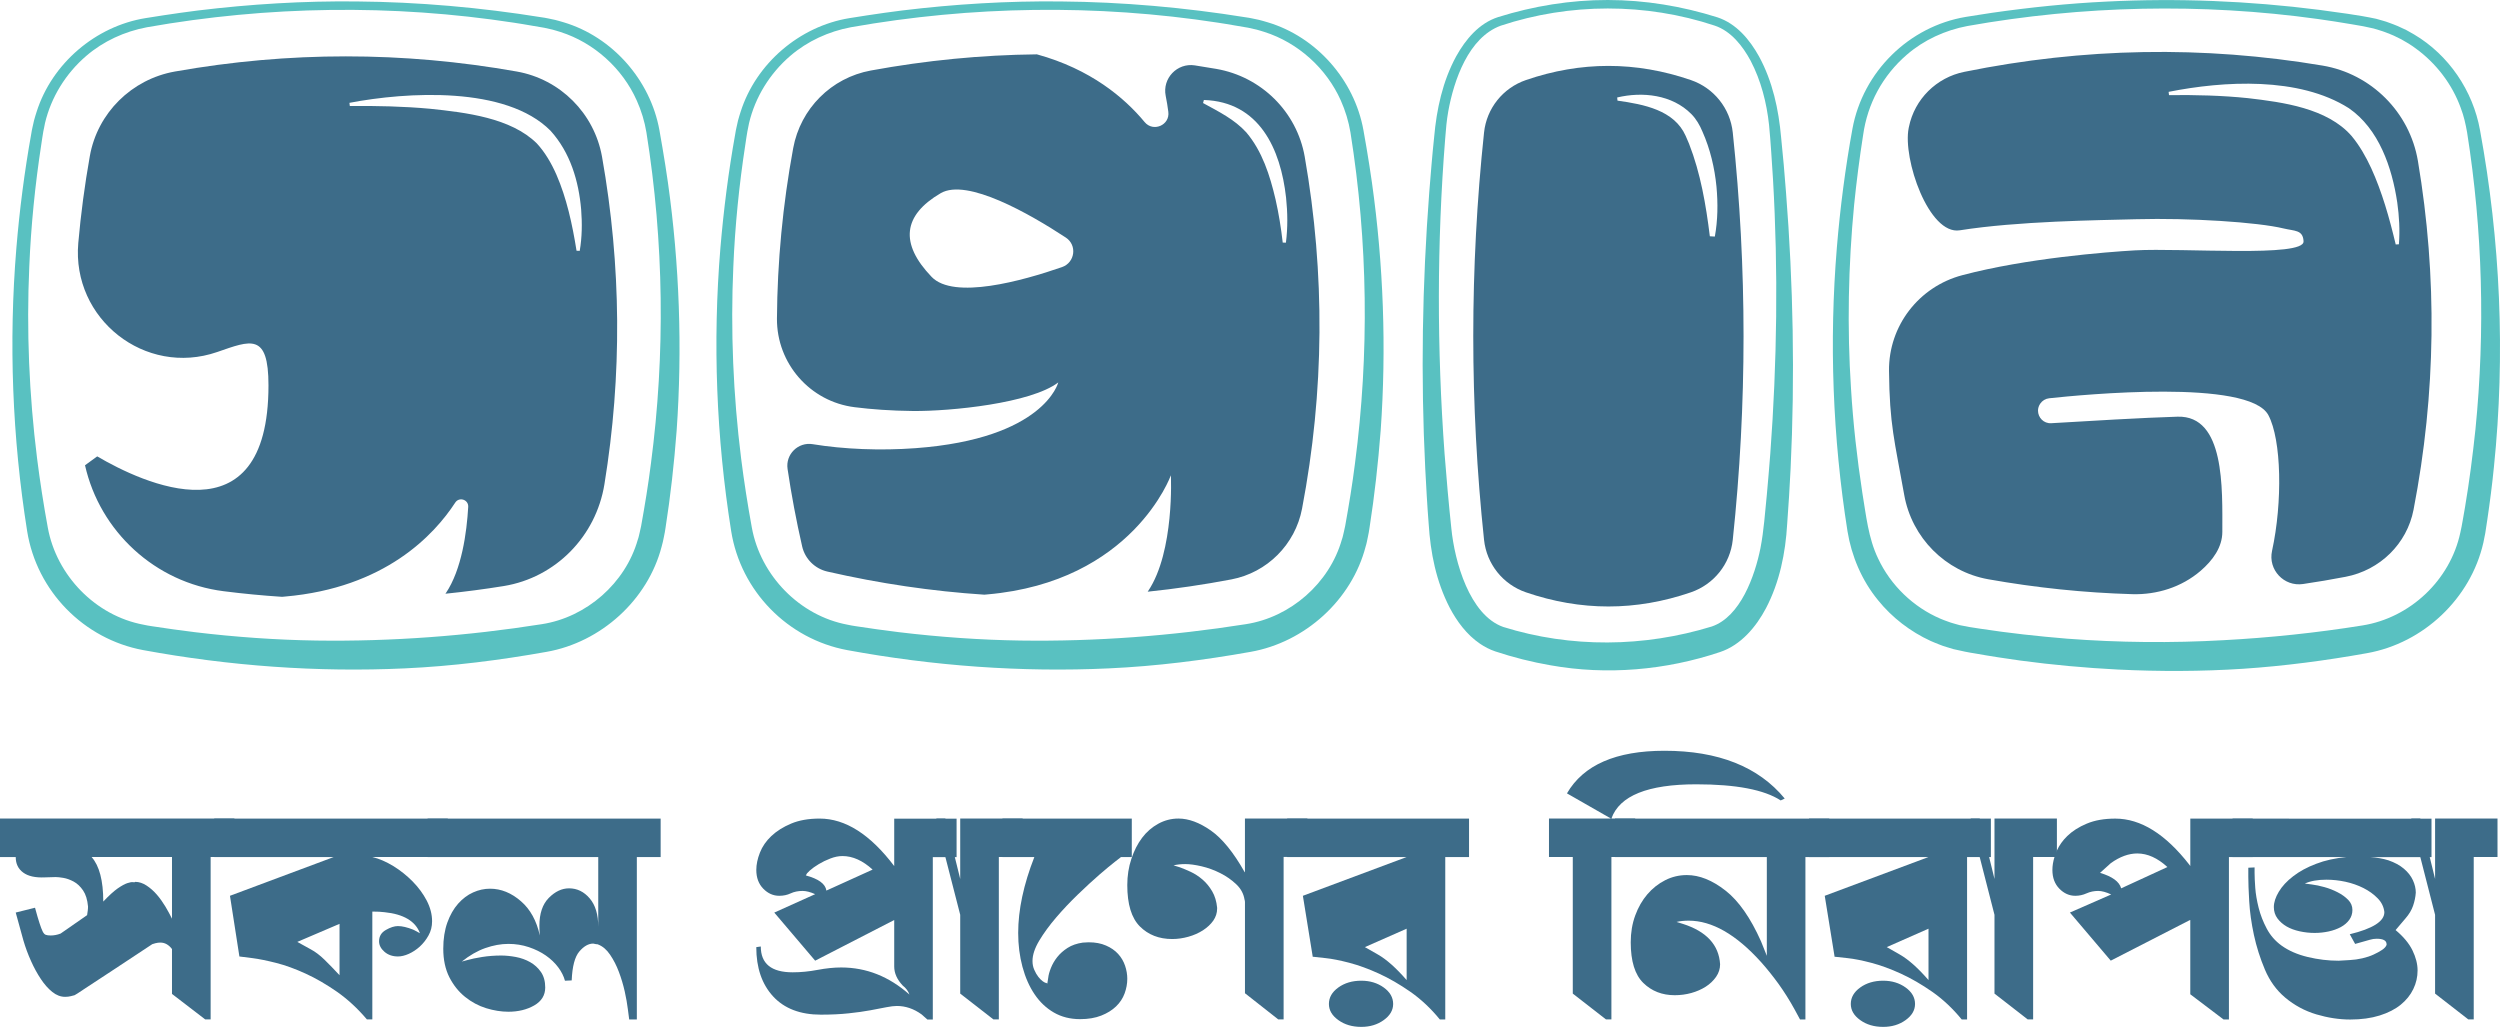 <?xml version="1.0" encoding="utf-8"?>
<!-- Generator: Adobe Illustrator 29.6.1, SVG Export Plug-In . SVG Version: 9.03 Build 0)  -->
<svg version="1.0" id="Layer_1" xmlns="http://www.w3.org/2000/svg" xmlns:xlink="http://www.w3.org/1999/xlink" x="0px" y="0px"
	 viewBox="0 0 965.15 396.43" style="enable-background:new 0 0 965.15 396.43;" xml:space="preserve">
<style type="text/css">
	.st0{fill:#3D6C89;}
	.st1{fill:#59C1C1;}
</style>
<g>
	<g>
		<path class="st0" d="M933.46,62.14c-3.17-18.81-18.01-33.65-36.81-36.82c-46.12-7.76-92.22-6.95-138.33,2.42
			c-10.74,2.18-19.18,10.53-21.36,21.26c-0.02,0.14-0.05,0.28-0.09,0.42c-2.39,11.86,7.77,41.39,19.72,39.49
			c22.47-3.55,52.99-3.88,68.23-4.28c20.4-0.56,46.71,1.12,56.8,3.57c4.2,1.02,7.39,0.49,7.68,4.79v0.19
			c0.37,6.29-46.7,2.44-65.18,3.48c-10.85,0.63-41.93,3.05-66.57,9.58c-16.76,4.43-28.45,19.56-28.28,36.9
			c0.2,20.9,2.15,27,5.87,47.91c2.94,16.55,15.91,29.63,32.46,32.58c18.52,3.29,37.03,5.21,55.55,5.75
			c9.58,0.28,19.09-2.73,26.36-8.96c4.75-4.08,8.44-9.17,8.44-15.1c0-16.75,1.05-44.99-17.28-44.46
			c-12.6,0.36-35.63,1.72-48.75,2.52c-2.96,0.19-5.13-2.22-5.13-4.84c0-0.91,0.27-1.84,0.85-2.7c0.79-1.17,2.05-1.93,3.46-2.09
			c12.8-1.38,77.09-7.6,84.63,6.52c5.07,9.53,5.52,33.58,1.41,52.41c-1.59,7.27,4.6,13.87,11.97,12.78
			c5.48-0.8,10.96-1.74,16.44-2.79c13.2-2.53,23.68-12.7,26.22-25.89C940.46,151.88,941.01,106.99,933.46,62.14z M926.12,94.31
			l-1.23,0.07c-2.44-10.26-5.28-20.3-9.45-29.43c-2.1-4.54-4.57-8.84-7.59-12.46c-9.38-10.75-26.53-13.03-40-14.6
			c-10.03-1.04-20.25-1.28-30.48-1.17l-0.16-1.26c21.31-4.23,50.31-5.95,69.61,6.32c11.58,8.01,16.64,22.84,18.66,36.37
			C926.24,83.51,926.54,88.9,926.12,94.31z"/>
	</g>
	<g>
		<path class="st0" d="M232.42,60.53c-2.99-16.8-16.14-29.95-32.92-32.92c-43.98-7.8-87.96-7.8-131.96,0
			c-16.68,2.96-29.9,15.97-32.86,32.65c-1.99,11.19-3.47,22.39-4.46,33.58c-2.55,29.28,25.8,51.65,53.6,42.07
			c12.95-4.47,19.83-7.64,19.83,12.87c0,60.86-48.88,37.53-66.12,27.41c-2.23,1.63-2.48,1.81-4.71,3.43
			c5.76,25.57,27.08,45.28,53.48,48.62c7.52,0.96,15.06,1.68,22.57,2.17h0.06c0.33-0.04,0.69-0.06,1.06-0.1
			c38.61-3.33,57.64-23.8,65.76-36.28c1.53-2.34,5.16-1.15,5.01,1.65c-0.57,9.93-2.49,24.16-8.64,33.32
			c-0.06,0.07-0.1,0.14-0.19,0.22c7.52-0.77,15.03-1.75,22.55-2.97c20.07-3.28,35.6-19.2,38.86-39.27
			C240.21,144.83,239.89,102.67,232.42,60.53z M223.81,96.84l-1.23-0.04c-1.64-10.26-3.83-20.33-7.76-29.35
			c-1.97-4.47-4.44-8.69-7.55-12.06c-10.02-9.95-27.57-11.96-41.24-13.4c-10.22-0.94-20.58-1.16-30.98-1.07l-0.15-1.22
			c22.13-4.23,60.42-6.6,77.64,10.77c7.64,8.44,10.88,19.47,11.82,30.41C224.78,86.21,224.71,91.56,223.81,96.84z"/>
	</g>
	<g>
		<path class="st0" d="M503.7,60.49c-3.05-17.35-16.77-30.88-34.13-33.89c-2.78-0.49-5.54-0.94-8.31-1.36
			c-6.81-1.04-12.59,5.02-11.23,11.77c0.42,2.07,0.75,4.12,1.01,6.15c0.69,5.15-5.82,7.97-9.14,3.97
			c-7.81-9.42-20.87-20.45-41.59-26.15c0,0-0.02,0-0.04,0c-21.35,0.23-42.71,2.32-64.07,6.24c-15.27,2.8-27.16,14.7-29.98,29.98
			c-4.04,21.92-6.12,43.85-6.27,65.78c-0.12,17.34,12.76,32.06,29.96,34.22c6.57,0.83,14.08,1.38,22.58,1.47
			c14.56,0.12,45.45-2.95,56.06-11.03c0,0-5.32,21.71-55.1,25.38c-13.48,1.01-27.87,0.41-39.69-1.54
			c-5.63-0.93-10.55,3.91-9.71,9.56c1.47,9.97,3.36,19.94,5.63,29.91c1.11,4.83,4.9,8.59,9.71,9.7c20.21,4.63,40.42,7.61,60.63,8.93
			c0.35-0.05,0.72-0.06,1.1-0.1c56.2-4.86,70.91-45.99,70.91-45.99s1.47,29.41-8.77,44.67c-0.06,0.09-0.12,0.19-0.2,0.27
			c10.79-1.12,21.56-2.7,32.34-4.75c13.81-2.63,24.64-13.49,27.27-27.3C511.3,151.1,511.63,105.8,503.7,60.49z M410.02,103.11
			c-15.45,5.36-41.81,12.67-50.36,3.78c-12.35-12.86-11.13-23.74,3.49-32.3c10.17-5.95,34.46,8.03,48.31,17.12
			C415.92,94.62,415.04,101.35,410.02,103.11z M496.44,93.68l-1.23-0.02c-0.64-5.65-1.54-11.25-2.78-16.71
			c-2.18-9.28-5.12-18.56-11.28-25.84c-4.58-5-10.37-7.87-16.7-11.33l0.32-1.18c21.41,0.69,29.64,18.89,31.73,37.68
			C497.11,82.08,497.18,87.9,496.44,93.68z"/>
	</g>
	<g>
		<path class="st0" d="M668.95,51.15c-0.99-9.33-7.29-17.2-16.17-20.24c-21.23-7.29-42.45-7.29-63.68,0
			c-8.87,3.04-15.18,10.91-16.17,20.24c-5.55,52.42-5.55,104.85,0,157.27c0.99,9.33,7.29,17.2,16.17,20.25
			c21.23,7.29,42.45,7.29,63.68,0c8.87-3.05,15.18-10.92,16.17-20.25C674.5,156,674.5,103.58,668.95,51.15z M662.03,91.33
			l-1.93-0.11c-1.49-12.14-3.59-24.36-8.01-35.69c-0.41-0.99-0.91-2.07-1.32-3.07c-4.43-9.98-16.15-12.17-26.32-13.61l-0.12-1.22
			c9.77-2.32,21.2-1.1,28.62,6.39c1.9,1.91,3.28,4.33,4.31,6.81c3,6.74,4.7,14.04,5.41,21.26
			C663.25,78.52,663.19,84.97,662.03,91.33z"/>
	</g>
	<g>
		<path class="st1" d="M957.44,50.28c-2.72-15.24-12.09-29.06-25.42-36.96l-3.09-1.74l-3.21-1.49c-0.91-0.41-2.37-0.94-3.31-1.28
			c-1.55-0.64-3.47-1.05-5.06-1.55c-7.11-1.53-14.92-2.47-22.1-3.47c-27.09-3.44-54.64-4.57-81.92-3.18
			c-14.75,0.7-29.62,2.23-44.24,4.33c-2.42,0.33-7.6,1.22-10.13,1.58c-22.03,3.67-39.76,21.21-43.8,43.17
			c-2.74,15.02-4.76,30.64-6.02,45.86c-3.01,36.44-1.62,73.3,4.1,109.52c1.55,9.6,5.52,19,11.79,26.64
			c5.39,6.7,12.51,12.16,20.34,15.75c0.93,0.46,2.51,1.01,3.44,1.41c1.63,0.7,3.64,1.16,5.31,1.73c2.95,0.69,5.99,1.33,8.77,1.74
			c5.22,0.95,11.75,1.94,17.02,2.67c12.35,1.67,25.3,2.85,37.75,3.48c16.03,0.78,32.27,0.74,48.28-0.3
			c15.94-1.06,32.18-3.21,47.89-6.03c21.78-3.87,40.01-21.09,44.9-42.66c0.2-0.88,0.54-2.78,0.73-3.64
			c0.19-1.09,0.64-4.06,0.78-5.13c0.97-6.52,1.93-13.93,2.57-20.49C967.28,136.94,965.29,92.94,957.44,50.28z M955.67,165.78
			c-1.04,9.86-2.38,20.34-4.04,30.11c-0.56,2.99-1.11,6.85-1.81,9.79c-3.92,18.3-19.39,32.89-37.84,35.79
			c-17.6,2.83-35.73,4.73-53.52,5.68c-20.1,1.14-40.46,0.94-60.54-0.59c-11.02-0.91-22.55-2.16-33.47-3.85
			c-2.81-0.39-5.41-0.83-7.97-1.38c-1.43-0.43-3.07-0.81-4.44-1.35c-0.8-0.32-2.14-0.74-2.89-1.11
			c-10.48-4.47-19.26-12.92-24.09-23.26c-3.79-7.85-4.64-16.73-6.07-25.25c-2.05-13.32-3.57-26.88-4.39-40.32
			c-1.53-23.58-1.06-47.5,1.21-71.02c0.89-8.8,2.09-18.15,3.47-26.9c1.69-12.12,7.55-22.94,16.83-30.96
			c6.61-5.74,14.86-9.5,23.46-11.12c44.55-7.92,90.38-8.93,135.22-2.71c3.81,0.56,9.69,1.41,13.41,2.09
			c2.8,0.43,5.52,0.96,8.19,1.59c1.49,0.48,3.23,0.93,4.68,1.51c0.84,0.36,2.26,0.84,3.04,1.23l2.94,1.44l2.83,1.65
			c0.84,0.48,1.89,1.28,2.7,1.84c7.91,5.73,14.13,13.85,17.43,23.04c1.17,3.04,1.88,6.21,2.44,9.42
			C958.45,89.07,959.46,127.69,955.67,165.78z"/>
	</g>
	<g>
		<path class="st1" d="M529.66,70.54c-0.64-4.44-1.35-9.09-2.11-13.53l-1.18-6.74c-3.48-19.35-18.1-36.02-36.96-41.66
			c-1.09-0.28-2.3-0.72-3.39-0.95c-1.62-0.31-3.53-0.8-5.16-0.99c-23.55-3.79-47.5-5.91-71.35-6.11
			c-20.42-0.23-41.01,1.02-61.28,3.49c-4.45,0.57-9.1,1.2-13.53,1.89L327.94,7c-19.26,3.13-36.08,17.49-42.01,36.15
			c-0.35,1.25-0.7,2.05-1.01,3.39c-0.33,1.63-0.84,3.5-1.07,5.16c-2.6,14.46-4.5,29.4-5.73,44.06
			c-3.01,36.37-1.59,73.16,4.16,109.29c3.68,23.1,21.78,41.65,44.8,45.93c33.22,6.12,67.31,8.63,101.06,7.05
			c18.25-0.83,36.7-3.17,54.68-6.38c20.99-3.7,39.07-20.02,44.41-40.7c0.33-0.95,0.64-2.65,0.84-3.6c0.21-1.15,0.52-2.36,0.64-3.55
			c1.94-12.35,3.34-25.03,4.31-37.52C535.28,134.4,534.1,102.17,529.66,70.54z M523.1,178.94c-1.01,8.05-2.34,16.12-3.78,24.11
			c-0.09,0.58-0.38,1.73-0.51,2.31c-0.21,0.84-0.46,2.18-0.78,2.97c-4.78,16.83-19.83,29.98-37.06,32.64
			c-28.68,4.54-57.95,6.73-86.99,6.32c-15.54-0.23-31.49-1.37-46.92-3.23c-5.53-0.67-11.14-1.47-16.66-2.31
			c-0.96-0.11-2.2-0.38-3.15-0.57c-18.55-3.44-33.63-18.98-37-37.52c-1.57-8.59-3.05-18.01-4.13-26.66
			c-3.06-24.52-4.12-49.44-3.01-74.13c0.65-15.67,2.25-31.6,4.64-47.09c0.16-0.97,0.59-4.16,0.78-5.01l0.64-3.2
			c2.37-10.08,8.07-19.26,15.93-26c6.63-5.71,14.86-9.45,23.43-11.06c46.7-8.27,94.78-8.96,141.65-1.76
			c1.94,0.25,4.73,0.79,6.69,1.1c0.99,0.16,4.13,0.69,5,0.85c0.81,0.16,2.38,0.56,3.2,0.72c0.95,0.21,2.17,0.67,3.13,0.93
			c12.93,4.13,23.9,14.04,29.43,26.43c1.76,3.94,3.02,8.1,3.73,12.35C528.11,93.46,528.66,136.57,523.1,178.94z"/>
	</g>
	<g>
		<path class="st1" d="M257.87,70.54c-0.64-4.44-1.35-9.09-2.12-13.53l-1.17-6.74c-3.49-19.35-18.12-36.02-36.96-41.66
			c-1.09-0.28-2.3-0.72-3.41-0.95c-1.6-0.31-3.53-0.8-5.15-0.99c-23.55-3.79-47.51-5.91-71.35-6.11
			c-20.42-0.23-41.02,1.02-61.3,3.49c-4.44,0.57-9.08,1.2-13.51,1.89L56.15,7c-19.26,3.13-36.08,17.49-42.01,36.15
			c-0.35,1.25-0.7,2.05-1.01,3.39c-0.33,1.63-0.85,3.5-1.07,5.16c-2.6,14.46-4.52,29.4-5.74,44.06c-3,36.37-1.58,73.16,4.16,109.29
			c3.69,23.1,21.79,41.65,44.81,45.93c33.22,6.12,67.29,8.63,101.06,7.05c18.25-0.83,36.7-3.17,54.67-6.38
			c21-3.7,39.08-20.02,44.43-40.7c0.32-0.95,0.63-2.65,0.84-3.6c0.21-1.15,0.51-2.36,0.64-3.55c1.94-12.35,3.34-25.03,4.29-37.52
			C263.47,134.4,262.31,102.17,257.87,70.54z M251.3,178.94c-1.01,8.05-2.34,16.12-3.78,24.11c-0.09,0.58-0.38,1.73-0.51,2.31
			c-0.21,0.84-0.46,2.18-0.78,2.97c-4.78,16.83-19.83,29.98-37.06,32.64c-28.68,4.54-57.95,6.73-86.99,6.32
			c-15.55-0.23-31.49-1.37-46.92-3.23c-5.54-0.67-11.14-1.47-16.66-2.31c-0.96-0.11-2.2-0.38-3.15-0.57
			c-18.56-3.44-33.63-18.98-37-37.52c-1.58-8.59-3.05-18.01-4.13-26.66c-3.07-24.52-4.13-49.44-3.01-74.13
			c0.65-15.67,2.25-31.6,4.63-47.09c0.17-0.97,0.59-4.16,0.78-5.01l0.33-1.59l0.31-1.6c2.37-10.08,8.08-19.26,15.94-26
			c6.63-5.71,14.85-9.45,23.43-11.06c46.68-8.27,94.78-8.96,141.65-1.76c1.94,0.25,4.73,0.79,6.69,1.1c0.99,0.16,4.13,0.69,5,0.85
			c0.8,0.16,2.38,0.56,3.2,0.72c0.95,0.21,2.17,0.67,3.13,0.93c12.93,4.13,23.9,14.04,29.42,26.43c1.78,3.94,3.04,8.1,3.74,12.35
			C256.32,93.46,256.87,136.57,251.3,178.94z"/>
	</g>
	<g>
		<path class="st1" d="M689.51,74.32c-0.53-6.86-1.16-14.41-1.89-21.23c-0.95-10.84-3.27-21.62-8.53-31.3
			c-3.6-6.47-8.71-12.67-16.07-15.1C649.35,2.38,635.05,0.01,620.7,0c-14.35-0.02-28.68,2.32-42.35,6.6
			c-7.39,2.39-12.53,8.61-16.15,15.09c-5.27,9.68-7.59,20.47-8.54,31.32c-0.73,6.82-1.33,14.36-1.88,21.23
			c-2.71,35.43-3.31,71.08-1.55,106.61c0.36,6.9,0.77,14.46,1.32,21.32c0.7,11.24,2.85,22.21,8.14,32.47
			c2.75,5.22,6.55,10.39,11.64,13.85c1.79,1.22,3.79,2.27,5.96,3c6.98,2.31,14.08,4.11,21.35,5.36c21.72,3.89,44.49,1.9,65.37-5.11
			c8.11-2.69,13.97-9.75,17.76-16.92c5.28-10.09,7.54-21.31,8.19-32.55c0.54-6.86,0.96-14.43,1.32-21.32
			C692.98,145.42,692.3,109.76,689.51,74.32z M683.44,175.14c-0.37,4.7-0.89,11.11-1.33,15.81c-0.7,6.86-1.15,13.85-2.46,20.63
			c-2.17,10.8-7.74,26.5-18.78,30.28c-26.15,8.05-54.42,8.35-80.54,0.18c-13.01-4.62-18.76-25.29-20.02-38.01
			c-1.01-9.47-1.9-19.47-2.63-28.98c-2.95-40.47-2.97-81.21,0.26-121.67c0.25-3.42,0.57-7.02,1.17-10.37
			c2.18-12.08,7.84-28.56,20.29-33.1c26.63-8.82,55.94-8.86,82.58-0.02c6.31,2.12,10.8,7.85,13.9,13.62
			c3.96,7.58,6.16,16.15,7.08,24.71c0.67,6.89,1.07,14.18,1.53,21.09C686.52,104.56,686.05,139.98,683.44,175.14z"/>
	</g>
	<g>
		<path class="st0" d="M0,316.02v14.85h6.07c0,2.57,0.95,4.57,2.86,5.97c1.9,1.42,4.7,2.05,8.4,1.88l4.17-0.12
			c0.69,0,1.67,0.1,2.94,0.31c1.27,0.21,2.6,0.69,4,1.43c1.38,0.75,2.59,1.89,3.64,3.43c1.04,1.54,1.67,3.6,1.9,6.17
			c0,0.51-0.02,1.02-0.09,1.55c-0.06,0.54-0.15,1.15-0.26,1.81l-10.23,7.11c-1.27,0.49-2.54,0.74-3.81,0.74
			c-0.81,0-1.44-0.07-1.91-0.25c-0.46-0.16-0.86-0.6-1.21-1.31c-0.35-0.7-0.75-1.76-1.21-3.18c-0.47-1.41-1.05-3.41-1.74-5.97
			l-7.45,1.86l2.95,10.72c0.8,2.74,1.79,5.41,2.95,7.98c1.15,2.57,2.42,4.9,3.81,6.97c1.38,2.09,2.86,3.74,4.42,4.99
			c1.57,1.25,3.21,1.88,4.95,1.88c0.8,0,1.53-0.09,2.16-0.25c0.64-0.17,1.14-0.3,1.48-0.38c0.22-0.07,1.58-0.95,4.07-2.62
			c2.48-1.65,6.16-4.07,11.01-7.23l14.91-9.85l1.22-0.37c0.69-0.17,1.32-0.25,1.9-0.25c1.74,0,3.23,0.83,4.5,2.49v17.33l12.83,9.85
			h2.09v-62.7h9.18v-14.85H0z M66.4,354.67c-0.69-1.41-1.53-2.95-2.51-4.62c-0.99-1.65-2.09-3.2-3.3-4.62
			c-1.22-1.41-2.54-2.59-3.99-3.54c-1.46-0.96-2.92-1.44-4.43-1.44c-0.11,0.17-0.41,0.21-0.86,0.12c-0.46-0.07-1.18,0.05-2.17,0.38
			c-0.97,0.33-2.22,1.01-3.73,2.05c-1.49,1.05-3.34,2.73-5.54,5.06c0-8.07-1.51-13.8-4.5-17.2H66.4V354.67z"/>
		<path class="st0" d="M172.87,330.87v-14.85H82.71v14.85h46.12l-40.05,14.96l3.64,23.43l5.02,0.63c2.54,0.33,5.61,0.95,9.19,1.86
			c3.58,0.91,7.37,2.3,11.35,4.12c3.99,1.83,8.03,4.17,12.14,7.03c4.1,2.88,7.95,6.43,11.53,10.66h2.09v-41.64
			c0.91,0,1.79,0.02,2.59,0.06c0.81,0.04,1.51,0.1,2.09,0.18c7.39,0.75,11.96,3.46,13.7,8.11l-2.6-1.37
			c-2.31-0.91-4.27-1.38-5.9-1.38c-1.38,0-2.94,0.51-4.68,1.51c-1.73,0.99-2.6,2.44-2.6,4.36c0,1.51,0.7,2.85,2.09,4.06
			c1.38,1.2,3.12,1.8,5.2,1.8c1.27,0,2.67-0.33,4.17-1c1.49-0.67,2.91-1.59,4.25-2.8c1.32-1.21,2.46-2.64,3.38-4.31
			c0.93-1.65,1.38-3.48,1.38-5.48c0-2.67-0.69-5.32-2.07-7.98c-1.39-2.65-3.21-5.12-5.47-7.42c-2.26-2.28-4.74-4.26-7.45-5.92
			c-2.71-1.65-5.41-2.83-8.06-3.48H172.87z M131.08,376.49c-2.09-2.25-4.02-4.23-5.81-5.99c-1.79-1.74-3.55-3.07-5.28-3.99
			l-5.21-2.88l16.3-6.97V376.49z"/>
		<path class="st0" d="M165.07,316.02v14.85h65.89v26.93c0-4.74-1.1-8.4-3.3-10.97c-2.2-2.58-4.86-3.88-7.98-3.88
			c-2.76,0-5.37,1.23-7.8,3.68c-2.43,2.46-3.64,6.05-3.64,10.79c0,1.17,0.06,2.42,0.17,3.74c-1.27-5.73-3.7-10.13-7.28-13.22
			c-3.7-3.23-7.69-4.85-11.96-4.85c-2.2,0-4.37,0.47-6.5,1.43c-2.15,0.95-4.07,2.41-5.81,4.36c-1.73,1.96-3.12,4.39-4.16,7.29
			c-1.04,2.91-1.57,6.28-1.57,10.11c0,4.23,0.79,7.9,2.34,10.97c1.57,3.07,3.58,5.6,6.07,7.6c2.48,2,5.2,3.46,8.14,4.37
			c2.95,0.91,5.81,1.37,8.59,1.37c3.81,0,7.13-0.81,9.97-2.43c2.83-1.63,4.25-3.94,4.25-6.92c0-2.41-0.56-4.41-1.65-5.99
			c-1.1-1.58-2.48-2.85-4.16-3.8c-1.68-0.95-3.53-1.62-5.55-2c-2.01-0.37-3.9-0.56-5.63-0.56c-2.54,0-5,0.19-7.37,0.56
			c-2.37,0.38-4.25,0.78-5.64,1.18l-1.9,0.51l-0.35,0.12c3-2.41,6.03-4.16,9.1-5.24c3.06-1.07,6.03-1.62,8.93-1.62
			c2.78,0,5.39,0.42,7.89,1.25c2.48,0.84,4.68,1.91,6.59,3.25c1.9,1.33,3.49,2.85,4.76,4.55c1.27,1.7,2.13,3.42,2.6,5.17l2.6-0.12
			c0.22-5.41,1.21-9.12,2.95-11.17c1.73-2.02,3.52-3.05,5.37-3.05l1.21,0.25h0.36l0.35,0.12c1.73,0.67,3.26,1.97,4.59,3.94
			c1.33,1.95,2.46,4.15,3.38,6.6c0.93,2.46,1.68,4.97,2.26,7.54c0.57,2.58,0.97,4.86,1.21,6.86l0.52,3.99h2.95v-62.7h9.19v-14.85
			H165.07z"/>
		<path class="st0" d="M345.22,316.02v18.33c-9.26-12.22-18.84-18.33-28.79-18.33c-4.27,0-7.95,0.65-11.01,1.94
			c-3.06,1.28-5.6,2.89-7.63,4.8c-2.02,1.91-3.5,4.05-4.42,6.42c-0.93,2.37-1.39,4.59-1.39,6.68c0,2.99,0.9,5.39,2.69,7.23
			c1.79,1.83,3.84,2.74,6.16,2.74c1.62,0,3.09-0.31,4.42-0.94c1.33-0.62,2.86-0.94,4.59-0.94c1.39,0,3.01,0.42,4.86,1.25
			l-15.78,7.11l15.78,18.57l30.52-15.7v17.94c0,2.58,1.09,5.03,3.28,7.35c1.27,1,2.15,2.17,2.6,3.49
			c-7.86-6.98-16.65-10.46-26.35-10.46c-2.78,0-5.81,0.31-9.11,0.93c-3.3,0.63-6.5,0.94-9.63,0.94c-8.21,0-12.3-3.32-12.3-9.97
			l-1.74,0.25c0,7.98,2.17,14.31,6.5,19.02c4.33,4.69,10.49,7.05,18.46,7.05c3.94,0,7.49-0.17,10.66-0.51
			c3.18-0.33,5.99-0.73,8.42-1.18c2.43-0.46,4.48-0.85,6.16-1.18c1.67-0.33,3.04-0.49,4.07-0.49c3.34,0,6.53,1.07,9.54,3.25
			l2.25,1.99h2.09v-62.7h9.18v-14.85H345.22z M319.03,343.82c-0.35-2.58-3.01-4.53-7.97-5.86l0.17-0.12c0-0.33,0.46-0.91,1.38-1.74
			c0.93-0.83,2.09-1.67,3.47-2.49c1.39-0.84,2.89-1.57,4.5-2.18c1.62-0.63,3.18-0.94,4.69-0.94c3.92,0,7.8,1.75,11.61,5.23
			L319.03,343.82z"/>
		<path class="st0" d="M370.7,316.02v23.31l-2.09-8.47l-3.64-14.85h-3.47v14.85h3.47l5.73,22.31v30.42l12.82,9.97h2.09v-62.7h9.19
			v-14.85H370.7z"/>
		<path class="st0" d="M407.71,354.24c2.6-3.04,5.41-6.01,8.42-8.92c3-2.9,5.78-5.45,8.32-7.66c2.54-2.2,4.63-3.92,6.24-5.17
			c1.23-0.95,1.93-1.49,2.09-1.62h4.16v-14.85h-49.94v14.85h12.32c-4.16,10.64-6.24,20.4-6.24,29.3c0,4.65,0.56,9.01,1.65,13.08
			c1.1,4.07,2.65,7.61,4.68,10.6c2.02,3,4.5,5.34,7.45,7.05c2.95,1.7,6.33,2.55,10.14,2.55c3.12,0,5.84-0.46,8.14-1.37
			c2.32-0.91,4.22-2.1,5.73-3.55c1.51-1.46,2.6-3.12,3.29-4.99c0.69-1.88,1.04-3.76,1.04-5.68c0-1.65-0.28-3.34-0.86-5.05
			c-0.58-1.7-1.47-3.22-2.69-4.55c-1.21-1.32-2.76-2.41-4.68-3.23c-1.91-0.84-4.13-1.25-6.68-1.25l-2.26,0.12
			c-2.31,0.33-4.27,1.01-5.89,2.05c-1.63,1.05-2.95,2.23-3.99,3.55c-1.05,1.33-1.85,2.73-2.43,4.18c-0.58,1.46-0.93,2.72-1.04,3.8
			l-0.36,2.25l-0.35-0.25c-0.35,0-0.8-0.21-1.38-0.63c-0.58-0.42-1.16-1-1.74-1.74c-0.58-0.75-1.1-1.64-1.55-2.69
			c-0.47-1.04-0.69-2.17-0.69-3.42c0-2.33,0.86-4.95,2.6-7.86C402.95,360.24,405.12,357.27,407.71,354.24z"/>
		<path class="st0" d="M480.62,316.02v20.82c0-0.07-0.05-0.16-0.17-0.25c-4.27-7.56-8.61-12.88-12.99-15.96
			c-4.39-3.07-8.56-4.62-12.49-4.62c-2.78,0-5.38,0.67-7.8,2c-2.43,1.33-4.52,3.13-6.24,5.42c-1.74,2.3-3.12,5.01-4.16,8.17
			c-1.05,3.16-1.57,6.53-1.57,10.09c0,7.4,1.62,12.72,4.86,15.97c3.23,3.23,7.39,4.86,12.48,4.86c2.09,0,4.16-0.3,6.24-0.88
			c2.09-0.58,3.96-1.42,5.64-2.49c1.67-1.09,3-2.33,3.99-3.74c0.97-1.42,1.47-2.95,1.47-4.62v-0.37c-0.23-2.42-0.86-4.52-1.9-6.31
			c-1.05-1.78-2.28-3.3-3.73-4.54c-1.46-1.25-2.99-2.25-4.6-3c-1.62-0.74-3-1.32-4.16-1.74l-2.07-0.63l-0.36-0.12
			c1.39-0.33,2.89-0.49,4.52-0.49c1.73,0,3.84,0.28,6.33,0.86c2.48,0.59,4.87,1.46,7.19,2.63c2.31,1.16,4.36,2.59,6.15,4.29
			c1.8,1.7,2.86,3.68,3.21,5.92c0.12,0.33,0.17,0.67,0.17,1v35.16l12.83,10.09h2.09v-62.7h9.18v-14.85H480.62z"/>
		<path class="st0" d="M496.92,316.02v14.85h46.12l-40.05,14.96l3.81,23.56h0.35l4.68,0.51c2.43,0.25,5.47,0.85,9.11,1.8
			c3.64,0.96,7.45,2.36,11.44,4.18c3.99,1.83,8.03,4.17,12.14,7.03c4.1,2.88,7.89,6.43,11.35,10.66h2.09v-62.7h9.18v-14.85H496.92z
			 M543.04,378.36c-4.05-4.66-7.74-7.95-11.09-9.86l-5.02-2.86l16.12-7.11V378.36z M534.2,381.23c-2.43-1.74-5.32-2.62-8.68-2.62
			c-3.47,0-6.42,0.88-8.84,2.62c-2.43,1.74-3.64,3.86-3.64,6.36c0,2.42,1.21,4.49,3.64,6.23c2.42,1.75,5.37,2.62,8.84,2.62
			c3.36,0,6.24-0.86,8.68-2.62c2.42-1.74,3.64-3.81,3.64-6.23C537.84,385.09,536.62,382.97,534.2,381.23z"/>
		<path class="st0" d="M642.57,289.84c-18.73,0-31.27,5.48-37.63,16.45l16.99,9.72H598v14.85h9.19v52.73l12.82,9.97h2.09v-62.7h9.19
			v-14.85h-9.19c3.12-8.81,14.04-13.22,32.76-13.22c15.38,0,26.25,2.09,32.6,6.23l1.55-0.74
			C678.86,295.99,663.37,289.84,642.57,289.84z"/>
		<path class="st0" d="M623.49,316.02v14.85h58.61v38.14l-2.25-5.62c-4.05-9.06-8.61-15.59-13.7-19.57
			c-5.1-3.99-10.06-5.99-14.92-5.99c-3,0-5.8,0.67-8.4,2c-2.6,1.33-4.89,3.13-6.85,5.42c-1.96,2.3-3.53,5.01-4.68,8.17
			c-1.16,3.16-1.74,6.6-1.74,10.35c0,7.31,1.62,12.55,4.86,15.71c3.23,3.16,7.28,4.73,12.13,4.73c2.2,0,4.33-0.28,6.42-0.86
			c2.07-0.58,3.92-1.39,5.54-2.43c1.63-1.04,2.95-2.31,4-3.8c1.04-1.51,1.55-3.12,1.55-4.86c-0.47-7.49-5.26-12.67-14.39-15.59
			l-2.43-0.75c1.39-0.33,2.95-0.49,4.69-0.49c9.01,0,18.31,5.32,27.91,15.96c2.31,2.58,4.55,5.38,6.76,8.42
			c2.18,3.04,4.27,6.33,6.23,9.91l2.09,3.86H697v-62.7h9.19v-14.85H623.49z"/>
		<path class="st0" d="M698.39,316.02v14.85h46.12l-40.05,14.96l3.81,23.56h0.35l4.68,0.51c2.43,0.25,5.47,0.85,9.11,1.8
			c3.64,0.96,7.45,2.36,11.44,4.18c3.99,1.83,8.03,4.17,12.14,7.03c4.1,2.88,7.89,6.43,11.35,10.66h2.07v-62.7h9.19v-14.85H698.39z
			 M744.51,378.36c-4.05-4.66-7.74-7.95-11.09-9.86l-5.02-2.86l16.12-7.11V378.36z M735.68,381.23c-2.43-1.74-5.32-2.62-8.68-2.62
			c-3.47,0-6.42,0.88-8.84,2.62c-2.43,1.74-3.64,3.86-3.64,6.36c0,2.42,1.21,4.49,3.64,6.23c2.42,1.75,5.37,2.62,8.84,2.62
			c3.36,0,6.24-0.86,8.68-2.62c2.42-1.74,3.64-3.81,3.64-6.23C739.32,385.09,738.09,382.97,735.68,381.23z"/>
		<path class="st0" d="M769.99,316.02v23.31l-2.07-8.47l-3.64-14.85h-3.47v14.85h3.47l5.71,22.31v30.42l12.83,9.97h2.09v-62.7h9.18
			v-14.85H769.99z"/>
		<path class="st0" d="M845.59,316.02v18.33l-0.35-0.49c-9.24-11.88-18.78-17.83-28.61-17.83c-4.28,0-7.95,0.65-11.01,1.94
			c-3.07,1.28-5.58,2.89-7.54,4.8c-1.74,1.69-3.07,3.55-4,5.6c-0.12,0.27-0.23,0.54-0.35,0.81c-0.22,0.57-0.42,1.14-0.58,1.69
			c-0.54,1.74-0.8,3.41-0.8,4.99c0,2.99,0.89,5.39,2.69,7.23c1.79,1.83,3.84,2.74,6.15,2.74c1.51,0,2.95-0.31,4.34-0.94
			c1.38-0.62,2.89-0.94,4.5-0.94c1.38,0,3.06,0.46,5.02,1.37l-15.94,6.98l15.77,18.57l30.35-15.57l0.35-0.12v28.67l12.83,9.72h2.09
			v-62.7h9.18v-14.85H845.59z M818.9,342.95c-0.7-2.57-3.42-4.57-8.16-5.97l4.16-3.75c3.47-2.49,6.89-3.74,10.23-3.74
			c3.94,0,7.81,1.75,11.62,5.24L818.9,342.95z"/>
		<path class="st0" d="M861.9,316.02v14.85h44.03c-4.39,0.41-8.32,1.28-11.79,2.62c-3.47,1.32-6.42,2.92-8.84,4.8
			c-2.43,1.86-4.28,3.86-5.55,5.99c-1.27,2.11-1.91,4.08-1.91,5.91c0,1.67,0.47,3.12,1.39,4.37c0.93,1.25,2.11,2.28,3.55,3.12
			c1.44,0.83,3.12,1.44,5.02,1.86c1.91,0.42,3.85,0.63,5.81,0.63c1.85,0,3.64-0.2,5.37-0.57c1.74-0.37,3.29-0.94,4.69-1.68
			c1.38-0.75,2.48-1.69,3.29-2.81c0.8-1.11,1.21-2.38,1.21-3.8c0-1.49-0.54-2.8-1.64-3.92c-1.1-1.12-2.46-2.1-4.07-2.92
			c-1.63-0.84-3.33-1.51-5.12-2c-1.79-0.49-3.38-0.83-4.76-1l-2.78-0.37c2.2-1,4.96-1.49,8.32-1.49c2.43,0,4.89,0.27,7.37,0.8
			c2.49,0.54,4.8,1.36,6.94,2.43c2.15,1.09,3.96,2.39,5.47,3.94c1.51,1.53,2.37,3.29,2.6,5.29v0.12c0,3.49-4.45,6.32-13.35,8.48
			l2.07,3.74l5.73-1.62c0.8-0.25,1.68-0.38,2.6-0.38c2.54,0,3.81,0.72,3.81,2.12v0.25c-0.23,0.67-0.81,1.32-1.74,1.94
			c-0.93,0.62-2.02,1.22-3.29,1.8c-1.27,0.59-2.71,1.06-4.33,1.44c-1.62,0.37-3.23,0.6-4.85,0.68l-4.33,0.25
			c-3.94,0-7.9-0.47-11.88-1.43c-3.99-0.95-7.37-2.43-10.14-4.42c-2.42-1.75-4.33-3.94-5.71-6.55c-1.39-2.62-2.43-5.29-3.12-8.03
			c-0.69-2.75-1.14-5.32-1.31-7.74c-0.17-2.41-0.26-4.32-0.26-5.73v-2.12l-2.42,0.12v3.49c0,2.25,0.11,5.41,0.35,9.47
			c0.22,4.08,0.84,8.4,1.81,12.97c0.99,4.58,2.41,9.05,4.25,13.4c1.85,4.37,4.45,7.96,7.81,10.79c3.58,3,7.59,5.16,12.04,6.49
			c4.45,1.32,8.81,1.99,13.09,1.99c4.27,0,8.06-0.52,11.35-1.55c3.3-1.04,6.01-2.43,8.16-4.18c2.13-1.74,3.75-3.75,4.85-6.05
			c1.1-2.28,1.64-4.66,1.64-7.17c0-2.49-0.67-5.08-1.99-7.79c-1.33-2.7-3.5-5.29-6.5-7.79l3.81-4.49c1.38-1.58,2.37-3.22,2.95-4.92
			c0.58-1.7,0.93-3.38,1.04-5.05c0-1.58-0.37-3.18-1.12-4.8c-0.75-1.63-1.91-3.1-3.47-4.43c-1.57-1.33-3.55-2.41-5.99-3.25
			c-2.07-0.65-4.45-1.07-7.11-1.23h23.76v-14.85H861.9z"/>
		<path class="st0" d="M940.09,316.02v23.31l-2.07-8.47l-3.64-14.85h-3.47v14.85h3.47l5.71,22.31v30.42l12.83,9.97h2.09v-62.7h9.18
			v-14.85H940.09z"/>
	</g>
</g>
</svg>
